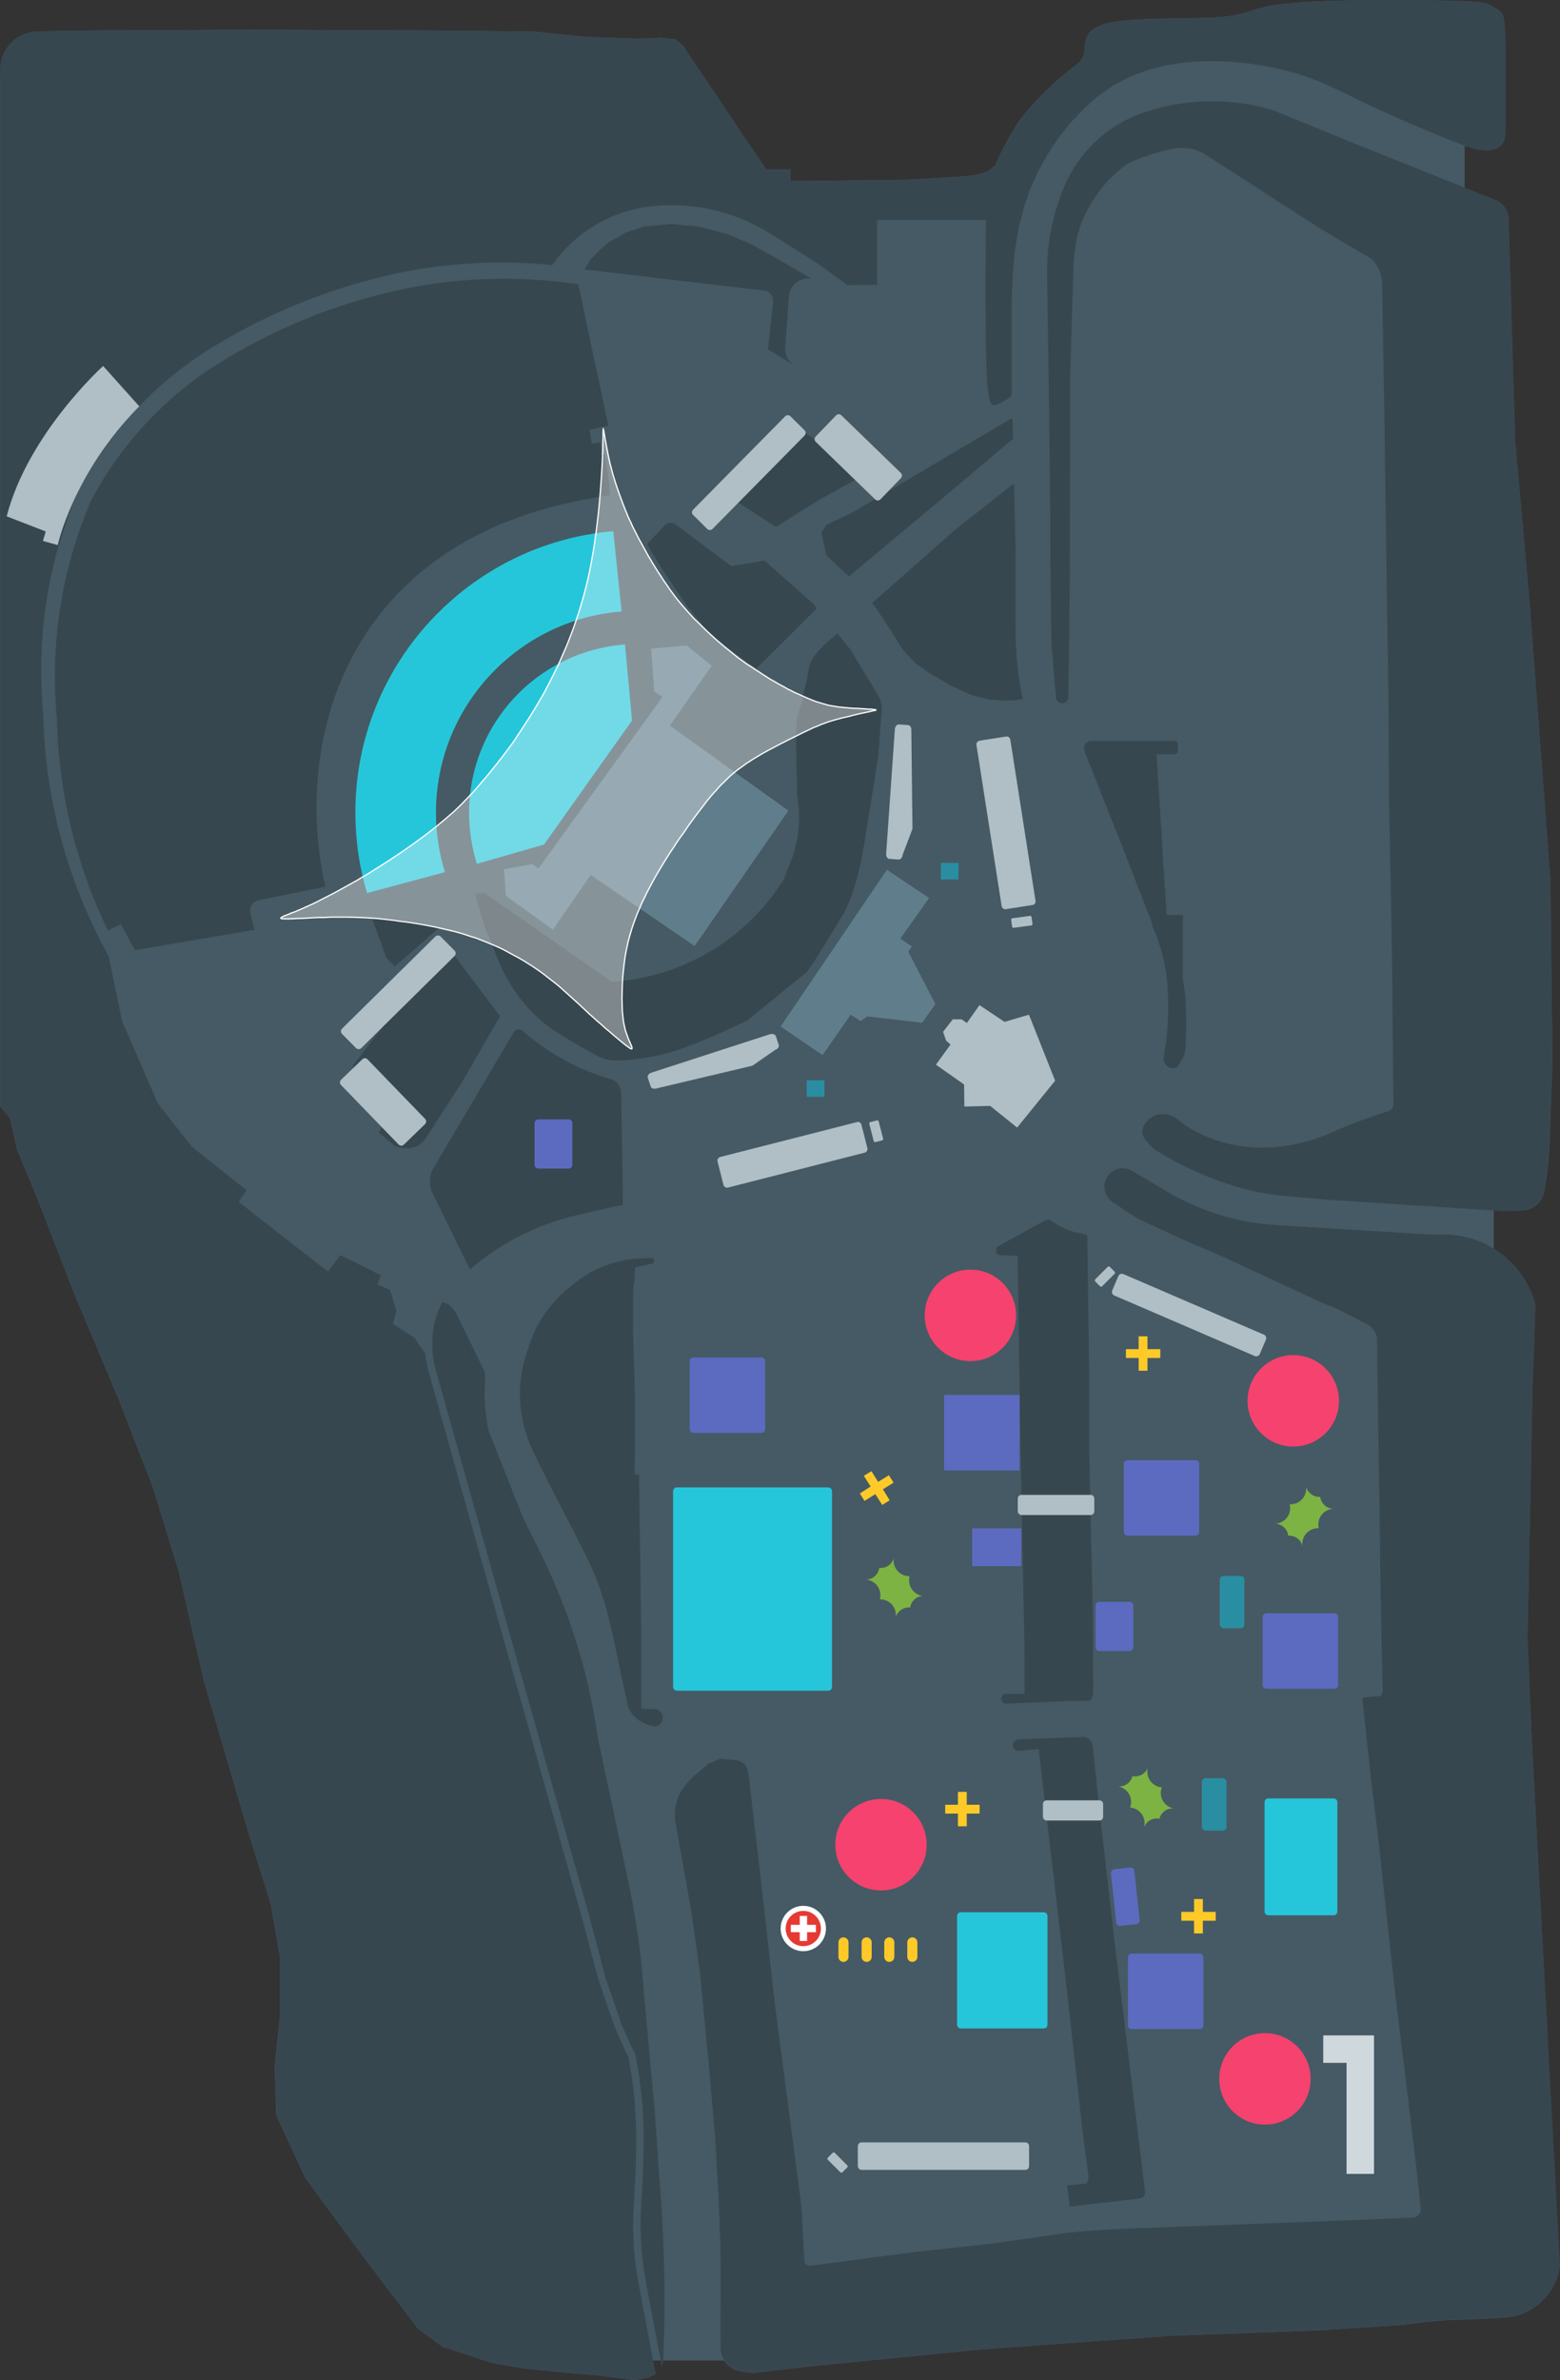 <?xml version="1.0" encoding="utf-8"?>
<!-- Generator: Adobe Illustrator 19.0.0, SVG Export Plug-In . SVG Version: 6.00 Build 0)  -->
<svg version="1.1" id="Layer_1" xmlns="http://www.w3.org/2000/svg" xmlns:xlink="http://www.w3.org/1999/xlink" x="0px" y="0px"
	 width="1238.8px" height="1888.6px" viewBox="630.4 597.8 1238.8 1888.6" enable-background="new 630.4 597.8 1238.8 1888.6"
	 xml:space="preserve">
<rect x="630.4" y="597.8" width="1238.8" height="1888.6" fill="#333333" stroke="none"/>
<path fill="#455A64" d="M1145.2,2484.3l5.9-2.9l-6-10.6h90.4l-33.1-10.3c0,8.6,5.8,16.2,14.2,18.4c4.1,1,8.2,1.6,12.4,1.7l46.8-5.4
	l132.4-13.1l87.8-6.4l65.2-4.6l112.3-4l72.1-4.6l8.3-1.2c11.3-1.7,22.6-2.6,34-2.9c12.4-0.3,24.9-0.9,37.3-1.7
	c22.4-1.4,40.6-18.4,43.7-40.6l-22.4-422.9l-3.1-75.7l3.9-194.9l2.4-69.6c-5.1-19-17.3-34.6-33.1-44.4v-33.5l6.5,3.6
	c5.7,0,11.3-0.2,17-0.5c8.1-0.5,14.8-6.5,16.4-14.5c2.5-13,4-26.3,4.5-39.5l2.2-63.8l-1.6-143.8l-16.9-225l-11.1-123.4l-5.3-177.5
	c-0.5-6.4-4.6-12-10.6-14.3l-24.2,0.6v-43.6l0.7,0.3l3.7,1.2l2.9,0.8l2.2,0.5l1.7,0.3l1.3,0.2l1.1,0.1l1.1,0.1l1,0.1h1h1h1l1-0.1
	l1-0.1l1-0.2l1-0.2l1-0.3l1-0.4l1-0.4l0.9-0.5l0.9-0.6l0.8-0.6l0.7-0.7l0.7-0.8l0.6-0.9l0.5-0.9l0.4-1.1l0.3-1.2l0.3-1.3l0.2-1.4
	l0.2-1.6l0.1-1.7l0.1-1.9V698v-2.4V693v-2.9v-3.2v-3.5v-3.9v-4.2v-4.4v-4.6v-4.7v-4.7v-4.7v-4.7v-4.6v-4.4l-0.1-4.2l-0.1-4l-0.1-3.7
	l-0.1-3.4l-0.2-3l-0.2-2.7l-0.2-2.3l-0.3-1.9l-0.3-1.6l-0.4-1.3l-0.5-1.1l-0.5-0.9l-0.6-0.8l-0.7-0.7l-0.7-0.7l-0.8-0.7l-0.9-0.7
	l-1.5-0.4l-1-0.7l-1-0.7l-1.1-0.6l-1.1-0.6l-1.2-0.6l-1.5-0.6l-2.2-0.5l-3.2-0.5l-4.6-0.4l-6.3-0.4l-8.3-0.3l-10.6-0.3l-13.1-0.2
	l-15-0.2h-16.4l-17,0.1l-16.9,0.3l-16.1,0.5l-14.7,0.7l-12.6,1l-10,1.2l-7.8,1.4l-6.2,1.6l-5.2,1.6l-4.9,1.5l-5.1,1.4l-6,1.2
	l-7.5,0.9l-9.5,0.6l-11,0.3l-12.1,0.2l-12.6,0.2l-12.5,0.3l-11.9,0.6l-10.8,0.9l-9.1,1.4l-7,2l-5.1,2.5l-3.5,2.8l-2.2,3l-1.2,3.1
	l-0.6,3.1l-0.2,3l-0.2,2.7l-0.4,2.4l-0.6,2l-0.8,1.7l-1,1.5l-1.2,1.4l-1.3,1.3l-1.5,1.2l-1.6,1.2l-1.7,1.3l-1.7,1.4l-1.8,1.4
	l-1.8,1.5l-1.8,1.5l-1.8,1.5l-1.8,1.6l-1.8,1.6l-1.8,1.6l-1.7,1.6l-1.7,1.6l-1.7,1.6l-1.6,1.6l-1.6,1.6l-1.6,1.6l-1.6,1.6l-1.6,1.7
	l-1.6,1.7l-1.6,1.7l-1.6,1.7l-1.5,1.7l-1.5,1.7l-1.4,1.7l-1.4,1.7l-1.3,1.6l-1.2,1.6l-1.2,1.6l-1.1,1.6l-1.1,1.7l-1.1,1.7l-1.1,1.8
	l-1.1,1.9l-1.2,2l-1.2,2.1l-1.2,2.2l-1.2,2.2l-1.2,2.3l-1.2,2.3l-1.2,2.4l-1.2,2.4l-1.2,2.4l-1.1,2.5l-1.1,2.5l-0.5,1.1l-3.3,2.9
	l-3.4,2.4l-6,2l-8.7,1.4l-14.1,1l-16.3,1l-19.1,1l-91.7,1v-9.2h-19.4l-60.9-90.4l-5-7.9l-6.5-5l-11.9-1.1l-17.2,0.7l-40.9-1.4
	l-42.3-4.3l-79.6-0.8l-144.1-0.7L704.2,622l-34.4,0.5c-21.9,0.3-39.4,18.1-39.4,40v813.2l0.6,0.5l7.2,8.6l5.7,25.1l15.8,38
	l30.1,77.5l34.4,81.8l27.2,69.6l20.8,67.4l20.1,87.5l33.8,115l19.4,62.4l7.2,41.6v46.6l-4.3,40.9l1.4,38l22.9,49.5l45.9,62.4
	l43.7,57.4l19.4,14.3l39.4,12.9l25.1,4.3l27.2,2.9l33.7,2.9l27.2,3.6L1145.2,2484.3z M635.6,1007.5l9.5-21.6l4-10.2v37L635.6,1007.5
	z"/>
<path fill="#37474F" d="M832.5,1335.6l-3.6-14.4c-0.3-3.9,2.1-7.5,5.8-8.8l54.1-11.1c-27-118.5,18.4-282.1,225.8-310.4
	c0.4-7-3.8-32.5-3.8-32.5l-2.5,0.4l-1.6-10.1l-6.3,1.1l-2-11l15.1-3.2l-23.9-112.2c-49.6-7.5-100.2-5.5-149.1,6
	c-23.9,5.6-47.3,13.1-69.9,22.5c-20.3,8.4-39.9,18.2-58.8,29.5c-46.5,27.1-84.5,66.7-109.5,114.4c-23.1,54.3-32.3,113.5-26.7,172.2
	c1.2,58.3,15,115.6,40.5,168.1l10.3-5l11,20.6L832.5,1335.6z"/>
<g>
	<g id="LWPOLYLINE_58_">
		<path fill="#37474F" d="M979.7,1333.5c-17.8-4.2-35.9-6.8-54.1-7.9l11.5,32.1l6.8,7L979.7,1333.5z"/>
	</g>
	<path fill="#37474F" d="M1145.2,2484.3l5.9-2.9l-11-57.9c-1.3-6.7-2.5-13.4-3.6-20.1c-3.1-18.6-4.1-37.6-2.8-56.4
		c1.2-17.4,1.9-34.9,1.9-52.3c0.1-21.6-2-43.2-6.2-64.4c-0.3-1.4-0.9-2.7-1.8-3.7l-8.8-19.7l-13.3-38.6l-13.8-51.9l-31.2-110.7
		l-44.2-157l-45.4-162.1c-1.3-4.8-2.3-9.7-2.7-14.6l-2-3l-2.9-4.1l-3.9-5.7l-5.2-3.4l-11.7-7.5l2.7-10.5l-5.1-16.5L930,1617l2.8-7.3
		l-29-14.5l-3.2-1.4l-9.8,13l-70.8-55.3l6.1-9.3l-43.5-34.7l-26.8-34.1l-28.5-65.5l-10.6-51.5c-32.8-58.9-50.6-125-52-192.4
		c-4.2-44.8-0.1-89.9,12.2-133.2l0.4-0.4c4.2-14.7,9.2-29.1,15.2-43.2c25.7-48.8,64.5-89.4,112.2-117.2
		c19.3-11.5,39.4-21.6,60.2-30.2c23.2-9.6,47.2-17.3,71.6-23.1c43.4-10.2,88.2-13.1,132.5-8.6c18.6-26.6,47.9-43.7,80.2-46.8
		c32.5-3.2,65.2,4.5,92.9,21.9l37.1,23.3l24.3,17.6l23.4-0.3v-51.5h86.6l-0.1,4.7l-0.2,10.3l-0.1,12.2l-0.1,13.6v14.5v14.9l0.1,14.7
		l0.2,13.9l0.3,12.6l0.4,10.8l0.5,8.5l0.7,6.4l0.8,4.5l0.9,3l1,1.7l1.1,0.7h1.2l1.3-0.4l1.3-0.5l1.4-0.6l1.4-0.7l1.4-0.7l1.3-0.7
		l1.2-0.7l1.1-0.7l0.9-0.6l0.7-0.5l0.6-0.5l0.4-0.6l0.3-0.9l0.2-1.3l0.1-1.8v-2.4v-3.2v-4v-4.9v-5.8v-6.6v-7.4v-8.3v-9.1v-9.9
		l0.1-10.6l0.3-11.3l0.6-11.9l1.1-12.4l1.8-12.8l2.6-13.1l3.6-13.3l4.7-13.5l6-13.5l7.3-13.2l8.4-12.8l9.5-12.1l10.6-11.2l11.5-10.4
		l12.5-8.7l13.4-7.1l14.1-5.3l14.7-3.7l14.9-2.3l14.9-1l14.7,0.1l14.1,1l13.3,1.7l12.3,2.2l11,2.5l9.9,2.8l9.1,3.1l8.5,3.4l8.2,3.6
		l8.1,3.8l8.2,4l8.6,4.2l9.2,4.3l9.6,4.4l9.8,4.4l9.7,4.2l9.4,4l8.8,3.7l8,3.3l7,2.8l5.8,2.2l4.7,1.7l3.7,1.2l2.9,0.8l2.2,0.5
		l1.7,0.3l1.3,0.2l1.1,0.1l1.1,0.1l1,0.1h1h1h1l1-0.1l1-0.1l1-0.2l1-0.2l1-0.3l1-0.4l1-0.4l0.9-0.5l0.9-0.6l0.8-0.6l0.7-0.7l0.7-0.8
		l0.6-0.9l0.5-0.9l0.4-1.1l0.3-1.2l0.3-1.3l0.2-1.4l0.2-1.6l0.1-1.7l0.1-1.9V698v-2.4V693v-2.9v-3.2v-3.5v-3.9v-4.2v-4.4v-4.6v-4.7
		v-4.7v-4.7v-4.7v-4.6v-4.4l-0.1-4.2l-0.1-4l-0.1-3.7l-0.1-3.4l-0.2-3l-0.2-2.7l-0.2-2.3l-0.3-1.9l-0.3-1.6l-0.4-1.3l-0.5-1.1
		l-0.5-0.9l-0.6-0.8l-0.7-0.7l-0.7-0.7l-0.8-0.7l-0.9-0.7l-1.7-0.4l-1-0.7l-1-0.7l-1.1-0.6l-1.1-0.6l-1.2-0.6l-1.5-0.6l-2.2-0.5
		l-3.2-0.5l-4.6-0.4l-6.3-0.4l-8.3-0.3l-10.6-0.3l-13.1-0.2l-15-0.2h-16.4l-17,0.1l-16.9,0.3l-16.1,0.5l-14.7,0.7l-12.6,1l-10,1.2
		l-7.8,1.4l-6.2,1.6l-5.2,1.6l-4.9,1.5l-5.1,1.4l-6,1.2l-7.5,0.9l-9.5,0.6l-11,0.3l-12.1,0.2l-12.6,0.2l-12.5,0.3l-11.9,0.6
		l-10.8,0.9l-9.1,1.4l-7,2l-5.1,2.5l-3.5,2.8l-2.2,3l-1.2,3.1l-0.6,3.1l-0.2,3l-0.2,2.7l-0.4,2.4l-0.6,2l-0.8,1.7l-1,1.5l-1.2,1.4
		l-1.3,1.3l-1.5,1.2l-1.6,1.2l-1.7,1.3l-1.7,1.4l-1.8,1.4l-1.8,1.5l-1.8,1.5l-1.8,1.5l-1.8,1.6l-1.8,1.6l-1.8,1.6l-1.7,1.6l-1.7,1.6
		l-1.7,1.6l-1.6,1.6l-1.6,1.6l-1.6,1.6l-1.6,1.6l-1.6,1.7l-1.6,1.7l-1.6,1.7l-1.6,1.7l-1.5,1.7l-1.5,1.7l-1.4,1.7l-1.4,1.7l-1.3,1.6
		l-1.2,1.6l-1.2,1.6l-1.1,1.6l-1.1,1.7l-1.1,1.7l-1.1,1.8l-1.1,1.9l-1.2,2l-1.2,2.1l-1.2,2.2l-1.2,2.2l-1.2,2.3l-1.2,2.3l-1.2,2.4
		l-1.2,2.4l-1.2,2.4l-1.1,2.5l-1.1,2.5l-0.5,1.1l-3.3,2.9l-3.4,2.4l-6,2l-8.7,1.4l-14.1,1l-16.3,1l-19.1,1l-91.7,1v-9.2h-19.4
		l-60.9-90.4l-5-7.9l-6.5-5l-11.9-1.1l-17.2,0.7l-40.9-1.4l-42.3-4.3l-79.6-0.8l-144.1-0.7L704.2,622l-44.2,0.7
		c-16.4,0.2-29.5,13.6-29.5,30v823l0.6,0.5l7.2,8.6l5.7,25.1l15.8,38l30.1,77.5l34.4,81.8l27.2,69.6l20.8,67.4l20.1,87.5l33.8,115
		l19.4,62.4l7.2,41.6v46.6l-4.3,40.9l1.4,38l22.9,49.5l45.9,62.4l43.7,57.4l19.4,14.3l39.4,12.9l25.1,4.3l27.2,2.9l33.7,2.9
		l27.2,3.6L1145.2,2484.3z"/>
	<path fill="#37474F" d="M1436.8,1097.8v-65.6l-1.1-49.3c0-0.5-0.4-0.8-0.9-0.8c-0.2,0-0.4,0.1-0.5,0.2l-46.2,36.5l-65.2,57.5
		c0.9,1,1.7,2.1,2.6,3.1l14.9,22.7l6,10.1l10.8,11.8l11.4,7.9l15.7,9.3l16.8,7.9l14.7,3.9l13.6,0.7l8.9-0.4l4.3-0.8
		C1438.8,1134.5,1436.8,1116,1436.8,1097.8z"/>
	<path fill="#37474F" d="M1516.2,1552.9l7.4,5.4l12.2,7.4l15.5,7.1l23.7,10.9l27.6,11.8l76.7,35.6l13.3,5.5l1.7,0.9l21.2,10.7
		c4.3,2.2,7.4,6.2,8.4,11l0.8,62.1l1.2,72.7l0.9,72.3l1,48.5l0.7,23c0.1,2-0.4,4-1.4,5.7l-12.9,1c-1.1,0.1-1.9,1-1.9,2.1l6.9,62.8
		l6.4,53.6l5.1,47.1l4.1,38.3l3.9,34.8l6.1,49l10.2,84.4l3.6,33.5c0,0.3,0,0.6,0,0.9c-0.1,3.6-3.1,6.5-6.7,6.4l-79.7,3.2l-100.6,3.8
		l-46,1.7c-15.5,0.6-31.1,1.7-46.6,3.2l-61.3,8.8l-59.9,6.4l-83.7,11.1c-2.2,0.3-4.3-1.1-4.9-3.2l-2.3-43.3l-21.3-162l-8.4-75.5
		l-12.5-107c-0.2-2.1-1-4.1-2.2-5.8c-1.6-2.3-4-3.8-6.7-4.2c-4.5-0.6-9-1-13.5-1.3l-9.3,4l-12.8,10.7l-4.3,4.7
		c-7.9,8.8-11.1,20.7-8.9,32.3l12.3,68.9l6.9,48.7l6.8,70.8l5.3,60.1l2.4,42.9c1.8,32.6,2.4,65.3,1.8,98l0.1,26
		c0,8.7,5.9,16.3,14.4,18.4c4,1,8.1,1.6,12.3,1.7l46.8-5.4l132.4-13.1l87.8-6.4l65.2-4.6l112.3-4l72.1-4.6l8.3-1.3
		c11-1.7,22.1-2.6,33.3-2.9c12.7-0.3,25.4-0.9,38-1.7c22.4-1.4,40.6-18.4,43.7-40.6l-22.7-422.8l-3.1-75.7l3.9-194.9l2.4-69.6
		c-9.5-35.3-43-58.6-79.4-55.3l-126.2-7.7c-31.9-1.9-62.7-11.7-89.9-28.4l-24.8-14.7c-6.9-4.1-15.9-1.8-20,5.1
		c-4.1,6.9-1.8,15.9,5.1,20C1515,1552.5,1515.6,1552.8,1516.2,1552.9z"/>
	<path fill="#37474F" d="M1493.9,1578.9l0.3,27.7l1.2,85.7v58l2.8,127.6l0.3,62.8c0,2.4-0.9,4.8-2.5,6.6l-14.3,0.1l-52.2,2.2
		c-0.2,0-0.5,0-0.7,0c-2.1-0.3-3.7-2.2-3.4-4.4c0.3-2.1,2.2-3.7,4.4-3.4h14.2v-34.1l-2.9-143.6l-2.6-169.8l-14.1-0.6
		c-1.5-0.1-2.7-1.2-2.9-2.7s0.3-3.1,1.3-4.2l37-20.4c1.2-0.6,2.5-0.9,3.8-0.8l7.3,4.4c4.7,2.8,9.8,4.8,15.1,6l4.9,0.8
		C1492.4,1576.9,1493.4,1577.8,1493.9,1578.9z"/>
	<path fill="#37474F" d="M1132.2,1596.8l4.4-0.3l10.7-0.6c0.2,0,0.3,0,0.5,0c1.3,0.2,2.2,1.4,2,2.8c-0.2,1.3-1.4,2.2-2.8,2
		l-10.5,2.3c-1.2,0.3-2,1.3-2,2.6v6.3l-1.4,9.5v33.5l1.7,54.1l-0.3,58.7h3.4v4.8l1.7,118.2v63l12.3,0.3c2.8,0.9,4.7,3.5,4.9,6.4
		c0.1,3.9-2.9,7.1-6.8,7.3c-1.9-0.5-3.7-1-5.6-1.6c-6.3-2-11.6-6.5-14.6-12.4c-1-2-1.6-4.2-1.7-6.4l-9.7-45.5l-4-17.4
		c-4.2-18.4-10.6-36.2-19.1-53.1c-6.7-13.4-13.6-26.8-20.6-40.2c-7.3-14.1-14.4-28.2-21.3-42.6c-12.2-25.5-13.4-54.8-3.4-81.2
		c5.5-18.6,16.6-35,31.7-47.2C1095.7,1607.3,1113.4,1599.1,1132.2,1596.8z"/>
	<path fill="#37474F" d="M1491,1976l-52,1.9c-2.5,0.1-4.5,2.2-4.4,4.8c0.1,2.4,2,4.3,4.4,4.4l16.2-1.6l20.3,173l2.5,22.2l12.2,109.3
		l4.5,34c0.3,2.3-0.3,4.7-1.7,6.5l-13.1,1.1h-2l1.9,17.1l55.6-6.5c2.7-0.3,4.6-2.7,4.3-5.4c0-0.2-0.1-0.4-0.1-0.6l-23-188.4
		l-13.6-117.9l-4.9-47.3C1497.6,1979.1,1494.7,1976.3,1491,1976z"/>
	<path fill="#37474F" d="M1686.6,1549.9l-36.1-3.2c-12.9-1.2-25.7-3.6-38.1-7.3c-21.8-6.5-42.7-15.8-62.2-27.7
		c-4.6-2.8-8.4-6.6-11.3-11.1c-1.6-2.5-1.8-5.6-0.7-8.4c2.7-6.5,9-10.6,16-10.4c4.4,0.1,8.6,1.8,12,4.6c4.9,4.2,10.4,7.7,16.2,10.5
		c7.1,3.4,14.6,6.2,22.3,8.1c11.2,2.8,22.7,3.9,34.2,3.3c16.7-0.9,33.2-4.9,48.5-11.7c14.6-6.6,29.7-12.2,45-16.9
		c3.1-0.9,5.1-4,4.5-7.3l-0.7-70.4l-0.5-52.4l-1.1-57.5l-1.3-63l-0.2-65.5l-1.7-114.9l-1.7-122.5l-1.7-103c-0.1-7.4-3-14.4-8.1-19.7
		l-42.1-25l-89.6-57.7c-7.9-5.1-17.5-6.9-26.7-4.9c-10.4,2.2-20.6,5.3-30.5,9.3c-2.7,1.1-5.2,2.5-7.5,4.2c-6.3,4.7-12,10.1-17,16.2
		c-6.3,7.6-11.5,16-15.6,25c-2.8,6.1-4.7,12.5-5.9,19c-1.7,9.7-2.5,19.6-2.4,29.4l-2.4,75.2l-0.2,159.3l-1.2,97.4
		c0,2.6-2.1,4.8-4.7,4.9c-2.7,0.1-5.1-2-5.2-4.7l-3.5-41.9l-0.7-51.1l-0.5-78l-0.9-69.2l-0.9-64.3l-0.5-30.5
		c-0.4-24.3,4.3-48.4,13.8-70.7c11.7-27.4,34.4-48.6,62.6-58.2c33.5-11.4,69.7-12.1,103.5-1.8l65.5,26.8l110.4,44.1
		c6,2.4,10.1,7.9,10.6,14.3l5.3,177.5l11.2,123.4l16.9,225l1.5,143.8l-2.4,63.9c-0.5,13.3-2,26.5-4.5,39.5
		c-1.5,8-8.3,13.9-16.4,14.5c-5.6,0.4-11.3,0.5-16.9,0.5L1686.6,1549.9z"/>
	<path fill="#37474F" d="M981.7,1630.8l4,1.6c3.2,2.2,5.8,5.1,7.5,8.6l20.2,41.5c1.3,1.9,2.1,4.1,2.1,6.4l0.1,4.9
		c-0.9,13.1,0,26.3,2.8,39.2l26.9,68l15,30.4c22.6,45.8,37.7,94.8,44.9,145.4l24.3,114.7c6.3,29.6,10.4,59.5,12.4,89.7l8.4,91.1
		l4.9,70.1c2.9,41.5,3.6,83.1,2,124.6c0.1,3.1-0.2,6.2-1.1,9.2l-10.2-53.8c-1.3-6.7-2.5-13.5-3.6-20.2c-3-18.1-3.9-36.4-2.7-54.7
		c1.2-17.6,1.9-35.1,1.9-52.7c0.1-22-2-44-6.4-65.6c-0.4-2-1.3-4-2.5-5.7l-8.4-18.8l-13.1-38.1l-13.7-51.8l-31.3-110.7l-44.2-157
		L976.5,1685c-3.2-11.3-3.7-23.2-1.6-34.7C976.3,1643.5,978.6,1636.8,981.7,1630.8z"/>
	<path fill="#37474F" d="M1384,988.8l50.5-42.6c0.2-0.2,0.3-0.4,0.3-0.7l-0.3-14.8c0-0.5-0.4-0.8-0.9-0.8c-0.1,0-0.3,0-0.4,0.1
		l-127.6,75.4l-18.9,8.7l-4,6.4l3.8,17.6c5.8,5.8,11.9,11.5,18.1,17L1384,988.8z"/>
	<path fill="#37474F" d="M1227.6,791.9l-19-8.2l-23.3-6.1l-21.8-2.1l-21.8,2.1l-15,5l-12.9,7.5l-7.5,6.4l-7.5,7.9l-4.2,7.2
		l142.9,16.8c4.4,0.6,7.5,4.7,6.8,9.1l-4,37.6l9.9,6l11.4,6.8c-4.7-2.8-7.6-7.8-7.7-13.3l3-41.8c0-0.7,0.1-1.3,0.3-2
		c1.7-8.2,9.7-13.4,17.9-11.7l-25.3-14.7L1227.6,791.9z"/>
	<path fill="#37474F" d="M1565.1,1444.6l3.7-5.7c1.7-2.6,2.7-5.6,2.9-8.7c0.8-12.1,0.9-24.2,0.3-36.3c-0.3-6.3-1.1-12.6-2.3-18.9
		v-51.2h-12.9l-8-127.5h14.1c1.7,0,3-1.3,3-3v-4.5c0-1.7-1.3-3-3-3l-66.8-0.1c-3.4,0.7-5.5,4-4.8,7.4v0.1l29.8,75l24.3,62.5
		c0,0.1,0,0.2,0,0.3c0,1.5,0.5,2.9,1.3,4.1l1.6,4.2c5.1,13.1,8.2,26.8,9.2,40.8c1.4,18.9,0.4,37.8-3,56.4c-0.7,4.1,1.9,7.9,6,8.7
		C1562.2,1445.5,1563.7,1445.3,1565.1,1444.6z"/>
	<g id="LWPOLYLINE_57_">
		<path fill="#37474F" d="M991.3,1356.1l36.2,48l-29.7,51.6l-29.4,45.4c-3.1,4.8-8.4,7.7-14.1,7.8c-3.7,0.1-7.4-0.7-10.8-2.2
			l-12.4-10.2l4.4-7.3l-2.7-2c-10.6-8.1-18.2-19.5-21.6-32.4c-1.1-4-1.1-8.3,0-12.3l46.6-60.3L991.3,1356.1z"/>
	</g>
	<g id="LWPOLYLINE_56_">
		<path fill="#37474F" d="M1214.7,989.2l30-47.9l13.3,9l7.9-11.6l49.9,33.2l-7.7,7.4l-29.5,16.4l-32,20.2l-31.5-20.3
			c-0.3-0.2-0.6-0.5-0.9-0.8C1212.8,993.2,1213,990.7,1214.7,989.2"/>
	</g>
	<g id="LWPOLYLINE_55_">
		<path fill="#37474F" d="M1124.2,1499.8l0.8,42.9v11.1c-2.5,0.5-5,1-7.4,1.5c-10.3,2.3-20.5,4.7-30.8,7.1
			c-30.8,7.4-59.3,22-83.2,42.7l-29.6-60.4c-3.3-6.7-2.9-14.7,1.2-21l63.2-106.9c0.1-0.2,0.3-0.4,0.4-0.6c1.6-1.9,4.4-2.2,6.3-0.6
			l2.3,1.9c19.9,16.8,43,29.3,68,36.6c5.1,1.5,8.5,6.2,8.3,11.5L1124.2,1499.8L1124.2,1499.8z"/>
	</g>
	<path fill="#37474F" d="M1141.9,1437.3c12.3-1.9,24.3-5.2,35.8-9.6c15.7-6,31-12.8,46.1-20.2l47.1-38.3l5.2-7.1l24.7-40.1l0.2-0.7
		c9.5-18.2,14-42.1,17.3-63.9l9.5-59.2l2.7-36.2c0.4-4.9-0.9-9.8-3.7-14l-21.4-35.2l-10.1-12.5l-10.6,9.3l-5.1,5.6
		c-4.4,4.9-7.2,11.1-7.7,17.7l-1.2,6l-1.8,6.8l-1.4,8.2l-2.5,7.5l-1.8,6.1l-0.8,12.3l1,49c3.5,19.8,0.9,40.1-7.4,58.4l-3.3,8.9
		l-0.1-0.1l-1.4,2.1c-28.4,43.6-74.7,72.2-126.4,78l-8.6,0.7l-100.9-70.3l-7.5,0.4l2.5,9.7l2.9,9.7l3.2,10l4.1,9l0.2,0.5l4,10.6
		c5.4,14.3,13.3,27.5,23.3,39.1c7.4,8.6,16.1,16.1,25.7,22.1c10.2,6.4,20.6,12.4,31.2,18.1c4.6,2.4,9.7,3.6,14.9,3.5
		C1127.1,1439.1,1134.5,1438.5,1141.9,1437.3z"/>
	<path fill="#37474F" d="M1279.1,1080.5l-2.9-3.6l-38.7-34.3l-26.5,4.4l-43.9-32.9c-2.3-1.7-5.3-1.9-7.8-0.5l-15,15.9
		c7.4,13.6,22.9,36.6,31.9,49.2c4.9,6.4,10,12.7,15.3,18.8c12.4,11.2,25.6,21.5,39.6,30.7L1279.1,1080.5z"/>
</g>
<path fill="#26C6DA" d="M976.6,1242.6c0-84.1,64.9-153.1,147.4-159.6l-6.6-63.7c-114.7,9.8-204.8,106-204.8,223.2
	c0,22.2,3.2,43.6,9.3,63.9l61.8-16.6C979.1,1274.9,976.6,1259.1,976.6,1242.6z"/>
<path fill="#26C6DA" d="M1132.3,1169.5l-5.6-60.3c-69.2,5.1-123.8,62.9-123.8,133.5c0,14.1,2.2,27.7,6.2,40.5l53.3-15.3
	L1132.3,1169.5z"/>
<g id="LWPOLYLINE_52_">
	<polygon fill="#607D8B" points="1250.3,1412.3 1283.6,1435 1305.9,1402.9 1313.8,1408 1319.2,1404.3 1362.7,1409.3 1373.2,1394.5 
		1351.7,1353 1354.5,1348.8 1345.4,1342.5 1368.2,1310.3 1334.7,1287.9 	"/>
</g>
<polygon fill="#607D8B" points="1182,1348.5 1256.5,1241 1162.3,1173.6 1195.5,1126.1 1175.8,1110 1147.5,1112.5 1150,1146.5 
	1156.5,1150.8 1098.4,1231.1 1058,1287 1053.3,1283.5 1030.7,1287.5 1032.2,1308.5 1069.4,1335.5 1099.5,1292 "/>
<polygon fill="#FFFFFF" fill-opacity="0.35" stroke="#FFFFFF" stroke-miterlimit="10" points="1108.3,971.1 1108,976.2 
	1107.6,981.6 1107.2,987.2 1106.7,993 1106.2,998.8 1105.6,1004.8 1104.9,1010.7 1104.2,1016.6 1103.4,1022.5 1102.6,1028.3 
	1101.7,1034.1 1100.7,1039.8 1099.7,1045.5 1098.6,1051 1097.4,1056.6 1096.1,1062.1 1094.7,1067.6 1093.2,1073.1 1091.6,1078.5 
	1090,1083.8 1088.2,1089.1 1086.4,1094.5 1084.5,1099.6 1082.5,1104.8 1080.5,1109.9 1078.3,1114.9 1076.2,1119.8 1074,1124.8 
	1071.7,1129.5 1069.5,1133.9 1067.3,1138.3 1065.1,1142.5 1063,1146.5 1060.9,1150.3 1058.8,1153.8 1056.8,1157.3 1054.8,1160.6 
	1052.8,1163.8 1050.9,1166.9 1048.9,1170 1047,1172.9 1045.1,1175.8 1043.2,1178.8 1041.3,1181.5 1039.4,1184.5 1037.5,1187.3 
	1035.5,1190 1033.4,1192.8 1031.3,1195.6 1029.1,1198.5 1026.9,1201.3 1024.6,1204.3 1022.3,1207.1 1020,1210 1017.6,1212.9 
	1015.2,1215.8 1012.7,1218.6 1010.3,1221.5 1007.7,1224.5 1005.2,1227.3 1002.5,1230.1 999.7,1233 996.9,1235.9 993.9,1238.8 
	990.8,1241.8 987.5,1244.6 984.1,1247.6 980.6,1250.5 977,1253.5 973.2,1256.5 969.3,1259.5 965.3,1262.5 961.2,1265.5 
	956.9,1268.6 952.6,1271.6 948.3,1274.6 943.9,1277.5 939.4,1280.5 935,1283.3 930.6,1286.1 926.3,1288.8 922,1291.5 917.8,1293.9 
	913.6,1296.5 909.4,1298.8 905.3,1301.1 901.3,1303.3 897.3,1305.5 893.3,1307.6 889.4,1309.6 885.5,1311.6 881.8,1313.5 
	878.1,1315.3 874.5,1316.9 871,1318.5 867.7,1319.9 864.5,1321.3 861.5,1322.3 858.9,1323.5 856.6,1324.3 854.9,1325.1 
	853.8,1325.8 853.3,1326.3 853.6,1326.6 854.8,1326.8 856.7,1326.9 859.3,1326.9 862.5,1326.8 866.1,1326.6 870.2,1326.5 
	874.5,1326.3 878.9,1326 883.5,1325.8 888.1,1325.8 892.8,1325.5 897.5,1325.5 902.3,1325.5 907,1325.5 911.7,1325.6 916.4,1325.8 
	921.1,1326 925.7,1326.3 930.3,1326.6 934.8,1327.1 939.3,1327.6 943.7,1328.1 948.1,1328.8 952.5,1329.3 956.8,1329.9 
	961.1,1330.6 965.3,1331.3 969.6,1332.1 973.8,1332.9 978,1333.8 982.3,1334.8 986.6,1335.8 990.9,1336.8 995.3,1338 999.6,1339.3 
	1004,1340.8 1008.4,1342.1 1012.7,1343.8 1017,1345.5 1021.3,1347.3 1025.6,1349.1 1029.8,1351.1 1033.9,1353.3 1037.9,1355.5 
	1041.9,1357.6 1045.7,1359.8 1049.4,1362.1 1052.9,1364.3 1056.3,1366.6 1059.5,1368.8 1062.6,1371.1 1065.6,1373.5 1068.6,1375.8 
	1071.6,1378.1 1074.5,1380.5 1077.4,1383.1 1080.4,1385.8 1083.4,1388.5 1086.5,1391.3 1089.5,1394 1092.5,1396.8 1095.4,1399.5 
	1098.3,1402.3 1101.2,1404.8 1103.9,1407.3 1106.6,1409.6 1109.2,1411.9 1111.6,1414.1 1114.1,1416.1 1116.4,1418.1 1118.6,1420 
	1120.8,1421.8 1122.8,1423.5 1124.8,1425.1 1126.6,1426.6 1128.2,1427.8 1129.6,1428.8 1130.7,1429.6 1131.6,1430 1132.1,1430 
	1132.3,1429.6 1132.2,1428.9 1131.9,1427.8 1131.3,1426.5 1130.7,1424.9 1129.9,1423.3 1129.1,1421.3 1128.4,1419.3 1127.7,1417.3 
	1127,1415.3 1126.5,1413.1 1126,1410.8 1125.5,1408.5 1125.2,1405.8 1124.9,1403 1124.6,1400.1 1124.5,1396.9 1124.4,1393.6 
	1124.3,1390.1 1124.4,1386.5 1124.5,1382.8 1124.6,1378.9 1124.8,1375.1 1125.1,1371.3 1125.5,1367.5 1125.9,1363.8 1126.4,1359.9 
	1126.9,1356.3 1127.6,1352.5 1128.4,1348.8 1129.2,1344.9 1130.2,1341.3 1131.3,1337.5 1132.5,1333.6 1133.8,1329.8 1135.2,1326 
	1136.7,1322.1 1138.4,1318.3 1140.1,1314.3 1142,1310.5 1143.9,1306.5 1146,1302.5 1148.2,1298.3 1150.4,1294.3 1152.7,1290.3 
	1155.1,1286.3 1157.5,1282.3 1160,1278.3 1162.5,1274.3 1165.1,1270.5 1167.6,1266.6 1170.2,1262.8 1172.8,1259.3 1175.3,1255.6 
	1177.7,1252.1 1180.1,1248.8 1182.5,1245.6 1184.7,1242.6 1186.9,1239.8 1189.1,1236.9 1191.2,1234.1 1193.3,1231.5 1195.4,1229 
	1197.6,1226.5 1199.7,1224.3 1201.8,1221.8 1204,1219.6 1206.2,1217.5 1208.4,1215.3 1210.7,1213.1 1213.1,1211.1 1215.5,1209.1 
	1218,1207.3 1220.5,1205.5 1223.2,1203.5 1225.9,1201.8 1228.7,1200 1231.5,1198.3 1234.5,1196.5 1237.5,1194.8 1240.6,1193.1 
	1243.7,1191.5 1246.9,1189.8 1250.1,1188.1 1253.3,1186.5 1256.5,1184.8 1259.6,1183.3 1262.7,1181.8 1265.7,1180.3 1268.7,1178.8 
	1271.5,1177.5 1274.4,1176.1 1277.2,1174.8 1279.9,1173.8 1282.6,1172.6 1285.4,1171.6 1288.1,1170.6 1290.7,1169.8 1293.4,1169 
	1296,1168.3 1298.6,1167.6 1301.1,1167 1303.5,1166.5 1305.8,1165.9 1308,1165.3 1310.2,1164.8 1312.2,1164.3 1314.1,1163.9 
	1316,1163.5 1317.7,1163.1 1319.4,1162.8 1320.9,1162.5 1322.4,1162.1 1323.7,1161.8 1324.8,1161.6 1325.5,1161.3 1325.9,1161.3 
	1325.9,1161 1325.4,1160.8 1324.4,1160.8 1322.7,1160.5 1320.5,1160.5 1317.9,1160.3 1315,1160.1 1311.8,1159.9 1308.6,1159.8 
	1305.4,1159.6 1302.2,1159.3 1299.3,1159 1296.5,1158.8 1293.8,1158.3 1291.3,1157.9 1288.8,1157.5 1286.3,1156.8 1283.8,1156.1 
	1281.2,1155.3 1278.5,1154.5 1275.8,1153.5 1272.9,1152.3 1270.1,1151.1 1267.2,1149.8 1264.3,1148.5 1261.5,1147.3 1258.7,1145.8 
	1255.9,1144.5 1253.2,1142.9 1250.5,1141.5 1247.7,1139.9 1245,1138.3 1242.2,1136.8 1239.3,1134.9 1236.4,1133.1 1233.4,1131.1 
	1230.2,1129.1 1227,1126.9 1223.6,1124.8 1220.2,1122.3 1216.7,1119.8 1213.2,1117 1209.6,1114.1 1205.9,1111.1 1202.2,1108 
	1198.5,1104.8 1194.9,1101.5 1191.3,1098.1 1187.9,1094.8 1184.6,1091.5 1181.4,1088.5 1178.5,1085.3 1175.8,1082.3 1173.2,1079.3 
	1170.8,1076.5 1168.4,1073.6 1166.2,1070.8 1164,1067.8 1161.8,1064.8 1159.7,1061.6 1157.5,1058.5 1155.4,1055.2 1153.2,1051.9 
	1151.1,1048.6 1149,1045.2 1147,1041.8 1145,1038.5 1143.1,1035 1141.2,1031.6 1139.4,1028.3 1137.6,1025.1 1136,1021.9 
	1134.4,1018.8 1132.9,1015.8 1131.6,1012.9 1130.3,1010.2 1129.1,1007.6 1128.1,1005 1127,1002.5 1126.1,1000.1 1125.1,997.6 
	1124.2,995.1 1123.2,992.5 1122.2,989.8 1121.2,986.9 1120.2,984 1119.2,981 1118.2,977.8 1117.2,974.6 1116.3,971.2 1115.4,967.7 
	1114.5,964.2 1113.7,960.5 1113,957 1112.3,953.5 1111.7,950.2 1111.1,947.2 1110.7,944.6 1110.3,942.3 1110,940.6 1109.8,939.3 
	1109.6,938.6 1109.5,938.3 1109.4,938.6 1109.4,939.3 1109.3,940.5 1109.3,942.2 1109.3,944.4 1109.2,947 1109.1,950.1 
	1109.1,953.6 1108.9,957.5 1108.8,961.7 1108.6,966.2 "/>
<g>
	<circle fill="#F5426E" cx="1401" cy="1641.5" r="36.3"/>
	<circle fill="#F5426E" cx="1330" cy="2061.5" r="36.3"/>
	<circle fill="#F5426E" cx="1657.4" cy="1709.3" r="36.3"/>
	<circle fill="#F5426E" cx="1634.9" cy="2247.3" r="36.3"/>
</g>
<g>
	<path fill="#26C6DA" d="M1390.4,2204.3v-86.2c0-1.7,1.3-3,3-3h65.8c1.7,0,3,1.3,3,3v86.2c0,1.7-1.3,3-3,3h-65.8
		C1391.7,2207.3,1390.4,2205.8,1390.4,2204.3z"/>
	<path fill="#26C6DA" d="M1164.9,1936.3V1781c0-1.7,1.3-3,3-3h120.2c1.7,0,3,1.3,3,3v155.3c0,1.7-1.3,3-3,3h-120.2
		C1166.3,1939.3,1164.9,1937.9,1164.9,1936.3z"/>
	<path fill="#26C6DA" d="M1634.6,2114.5v-86.7c0-1.7,1.3-3,3-3h51.8c1.7,0,3,1.3,3,3v86.7c0,1.7-1.3,3-3,3h-51.8
		C1635.9,2117.5,1634.6,2116.1,1634.6,2114.5z"/>
</g>
<g id="LWPOLYLINE_51_">
	<rect x="1377.5" y="1282.5" fill="#2A8EA2" width="14.1" height="13.1"/>
</g>
<g id="LWPOLYLINE_50_">
	<rect x="1271" y="1455" fill="#2A8EA2" width="14.1" height="13.1"/>
</g>
<path fill="#2A8EA2" d="M1584.8,2047.3v-35.6c0-1.7,1.3-3,3-3h13.6c1.7,0,3,1.3,3,3v35.6c0,1.7-1.3,3-3,3h-13.6
	C1586.1,2050.3,1584.8,2048.8,1584.8,2047.3z"/>
<path fill="#B0BEC5" d="M1297.7,2321.4l-9.9-9.9c-0.5-0.5-0.5-1.2,0-1.7l3.8-3.8c0.5-0.5,1.2-0.5,1.7,0l9.9,9.9
	c0.5,0.5,0.5,1.2,0,1.7l-3.8,3.8C1298.9,2321.9,1298.2,2321.8,1297.7,2321.4z"/>
<path fill="#B0BEC5" d="M1500.1,1612.9l9.9-9.9c0.5-0.5,1.2-0.5,1.7,0l3.8,3.8c0.5,0.5,0.5,1.2,0,1.7l-9.9,9.9
	c-0.5,0.5-1.2,0.5-1.7,0l-3.8-3.8C1499.7,1614.1,1499.7,1613.4,1500.1,1612.9z"/>
<path fill="#B0BEC5" d="M1434.4,1326.4l13.9-1.9c0.7-0.1,1.2,0.4,1.3,1l0.7,5.3c0.1,0.7-0.4,1.2-1,1.3l-13.9,1.9
	c-0.7,0.1-1.2-0.4-1.3-1l-0.7-5.3C1433.3,1327.1,1433.7,1326.5,1434.4,1326.4z"/>
<path fill="#B0BEC5" d="M1324.2,1503.1l-3.5-13.6c-0.2-0.6,0.2-1.3,0.9-1.4l5.2-1.3c0.6-0.2,1.3,0.2,1.4,0.9l3.5,13.6
	c0.2,0.6-0.2,1.3-0.9,1.4l-5.2,1.3C1324.9,1504.1,1324.3,1503.7,1324.2,1503.1z"/>
<path fill="#2A8EA2" d="M1599,1886.8v-35.6c0-1.7,1.3-3,3-3h13.6c1.7,0,3,1.3,3,3v35.6c0,1.7-1.3,3-3,3H1602
	C1600.3,1889.8,1599,1888.3,1599,1886.8z"/>
<path fill="#7CB342" d="M1365,1864.1L1365,1864.1c-5.8-0.6-11,3.5-11.8,9.2c-5.8-0.6-11,3.5-11.8,9.2c1-3.8,0.2-7.8-2.2-10.9
	c-2.4-3.1-6.1-4.9-10.1-4.8c1-3.8,0.2-7.8-2.2-10.9c-2.4-3.1-6.1-4.9-10.1-4.8c5.8,0.6,11-3.5,11.8-9.2c5.8,0.6,11-3.5,11.8-9.2
	c-1,3.8-0.2,7.8,2.2,10.9c2.4,3.1,6.1,4.9,10.1,4.8c-1,3.8-0.2,7.8,2.2,10.9C1357.3,1862.5,1361,1864.3,1365,1864.1"/>
<path fill="#7CB342" d="M1664.9,1825.8L1664.9,1825.8c-0.7-5.8-5.8-9.9-11.5-9.5c-0.7-5.7-5.8-9.9-11.5-9.5
	c3.9,0.2,7.7-1.5,10.2-4.5s3.4-7.1,2.5-10.9c3.9,0.2,7.7-1.5,10.2-4.5s3.4-7.1,2.5-10.9c0.7,5.7,5.8,9.9,11.5,9.5
	c0.7,5.7,5.8,9.9,11.5,9.5c-3.9-0.2-7.7,1.5-10.2,4.5s-3.4,7.1-2.5,10.9c-3.9-0.2-7.7,1.5-10.2,4.5
	C1664.9,1818,1664,1822,1664.9,1825.8"/>
<path fill="#7CB342" d="M1563.7,2032.9L1563.7,2032.9c-5.7-1.1-11.2,2.4-12.6,8c-5.7-1.1-11.2,2.4-12.6,8c1.4-3.7,1-7.8-1.1-11.1
	s-5.6-5.5-9.6-5.8c1.4-3.7,1-7.8-1.1-11.1s-5.6-5.5-9.6-5.8c5.7,1.1,11.2-2.4,12.6-8c5.7,1.1,11.2-2.4,12.6-8
	c-1.4,3.7-1,7.8,1.1,11.1s5.6,5.5,9.6,5.8c-1.4,3.7-1,7.8,1.1,11.1C1556.3,2030.5,1559.8,2032.6,1563.7,2032.9"/>
<path fill="#B0BEC5" d="M980.3,1340.9l11.1,11.2c1.2,1.2,1.1,3.1,0,4.2l-74.1,73.1c-1.2,1.2-3.1,1.1-4.2,0l-11.1-11.2
	c-1.2-1.2-1.1-3.1,0-4.2l74.1-73.1C977.3,1339.8,979.2,1339.8,980.3,1340.9z"/>
<path fill="#B0BEC5" d="M967.9,1489.8l-16.8,16.2c-1.2,1.2-3.1,1.1-4.2-0.1l-45.7-47.2c-1.2-1.2-1.1-3.1,0.1-4.2l16.8-16.2
	c1.2-1.2,3.1-1.1,4.2,0.1l45.7,47.2C969.1,1486.6,969.1,1488.5,967.9,1489.8z"/>
<path fill="#B0BEC5" d="M1180.8,1006.4l11.2,11.1c1.2,1.2,3.1,1.1,4.2,0l73.1-74.1c1.2-1.2,1.1-3.1,0-4.2l-11.2-11.1
	c-1.2-1.2-3.1-1.1-4.2,0l-73.1,74.1C1179.6,1003.4,1179.6,1005.3,1180.8,1006.4z"/>
<path fill="#B0BEC5" d="M1329.6,994l16.2-16.8c1.2-1.2,1.1-3.1-0.1-4.2l-47.2-45.7c-1.2-1.2-3.1-1.1-4.2,0.1l-16.2,16.8
	c-1.2,1.2-1.1,3.1,0.1,4.2l47.2,45.7C1326.5,995.2,1328.4,995.2,1329.6,994z"/>
<path fill="#5C6BC0" d="M1178.1,1731.8v-53.9c0-1.7,1.3-3,3-3h53.9c1.7,0,3,1.3,3,3v53.9c0,1.7-1.3,3-3,3h-53.9
	C1179.4,1734.8,1178.1,1733.5,1178.1,1731.8z"/>
<rect x="1380.1" y="1704.6" fill="#5C6BC0" width="59.9" height="59.9"/>
<path fill="#5C6BC0" d="M1522.8,1813.3v-53.9c0-1.7,1.3-3,3-3h53.9c1.7,0,3,1.3,3,3v53.9c0,1.7-1.3,3-3,3h-53.9
	C1524.1,1816.3,1522.8,1814.8,1522.8,1813.3z"/>
<path fill="#5C6BC0" d="M1633.1,1934.8v-53.9c0-1.7,1.3-3,3-3h53.9c1.7,0,3,1.3,3,3v53.9c0,1.7-1.3,3-3,3h-53.9
	C1634.4,1937.8,1633.1,1936.5,1633.1,1934.8z"/>
<path fill="#5C6BC0" d="M1526.1,2204.8v-53.9c0-1.7,1.3-3,3-3h53.9c1.7,0,3,1.3,3,3v53.9c0,1.7-1.3,3-3,3h-53.9
	C1527.4,2207.8,1526.1,2206.5,1526.1,2204.8z"/>
<rect x="1402.4" y="1810.5" fill="#5C6BC0" width="39" height="30"/>
<path fill="#5C6BC0" d="M1503.4,1868.8h24c1.7,0,3,1.3,3,3v33c0,1.7-1.3,3-3,3h-24c-1.7,0-3-1.3-3-3v-33
	C1500.4,1870,1501.7,1868.8,1503.4,1868.8z"/>
<path fill="#B0BEC5" d="M741,920.2l-28.7-32c0,0-59.6,53.6-76.6,119.3l31,12l-2.2,7.5l11.8,3.3C676.2,1030.2,688.6,973.1,741,920.2z
	"/>
<g id="LWPOLYLINE_53_">
	<polygon fill="#B0BEC5" points="1396.2,1475.8 1416.7,1475.3 1438.1,1492.5 1468.3,1455.3 1447.5,1402.9 1428.1,1408.6 
		1408.2,1395.3 1398.2,1409.5 1394,1406.6 1387,1406.6 1379.3,1416.5 1381.7,1423.5 1385.2,1426.6 1373.6,1442.6 1396,1458.3 	"/>
</g>
<path fill="#B0BEC5" d="M1314.5,1490.3l4.7,18.5c0.4,1.6-0.6,3.2-2.2,3.6l-108.5,27.7c-1.6,0.4-3.2-0.6-3.6-2.2l-4.7-18.5
	c-0.4-1.6,0.6-3.2,2.2-3.6l108.6-27.7C1312.5,1487.6,1314.1,1488.6,1314.5,1490.3z"/>
<path fill="#B0BEC5" d="M1450.2,1315.9l-21,3.3c-1.6,0.3-3.2-0.9-3.4-2.5l-20-127.8c-0.3-1.6,0.9-3.2,2.5-3.4l21-3.3
	c1.6-0.3,3.2,0.9,3.4,2.5l20,127.8C1453,1314.1,1451.9,1315.8,1450.2,1315.9z"/>
<path fill="#B0BEC5" d="M1336.7,1279.3l7.3,0.5c1.6,0.1,3-1.6,3.2-3.8l7.8-20.5l-0.9-78.2c0.2-2.2-1-4.1-2.6-4.2l-7.3-0.5
	c-1.6-0.1-3,1.6-3.2,3.8l-6.9,98.7C1333.9,1277.3,1335.1,1279.3,1336.7,1279.3z"/>
<path fill="#B0BEC5" d="M1246.5,1419.9l2.3,7c0.5,1.5-0.8,3.3-2.9,4l-18,12.5l-76.1,18c-2.1,0.7-4.2,0-4.7-1.5l-2.3-7
	c-0.5-1.5,0.8-3.3,2.9-4l94.1-30.5C1243.9,1417.8,1246,1418.5,1246.5,1419.9z"/>
<polygon fill="#CFD8DC" points="1721.5,2322.7 1721.5,2219.6 1721.5,2219.6 1721.5,2212.8 1681.2,2212.8 1681.2,2234.6 
	1699.7,2234.6 1699.7,2322.7 "/>
<path fill="#B0BEC5" d="M1311.6,2316.5v-15.8c0-1.7,1.3-3,3-3h130c1.7,0,3,1.3,3,3v15.8c0,1.7-1.3,3-3,3h-130
	C1313,2319.5,1311.6,2318.1,1311.6,2316.5z"/>
<path fill="#5C6BC0" d="M1515.3,2081l12.6-1.4c1.6-0.2,3.1,1,3.3,2.7l4.2,38.9c0.2,1.6-1,3.1-2.7,3.3l-12.6,1.4
	c-1.6,0.2-3.1-1-3.3-2.7l-4.2-38.9C1512.5,2082.6,1513.7,2081.3,1515.3,2081z"/>
<path fill="#B0BEC5" d="M1438.6,1796.9v-10c0-1.7,1.3-3,3-3h54.8c1.7,0,3,1.3,3,3v10c0,1.7-1.3,3-3,3h-54.8
	C1440,1799.9,1438.6,1798.6,1438.6,1796.9z"/>
<path fill="#B0BEC5" d="M1458.6,2039.3v-10c0-1.7,1.3-3,3-3h41.8c1.7,0,3,1.3,3,3v10c0,1.7-1.3,3-3,3h-41.8
	C1460,2042.3,1458.6,2040.9,1458.6,2039.3z"/>
<path fill="#B0BEC5" d="M1513.6,1621.8l4.9-11.5c0.6-1.5,2.4-2.2,3.9-1.6l111.7,48.1c1.5,0.6,2.2,2.4,1.6,3.9l-4.9,11.5
	c-0.6,1.5-2.4,2.2-3.9,1.6l-111.7-48.1C1513.7,1625.1,1513,1623.4,1513.6,1621.8z"/>
<g>
	<polygon fill="#FFCA28" points="1398.1,2046.9 1398.1,2036.8 1408.3,2036.8 1408.3,2029.8 1398.1,2029.8 1398.1,2019.6 
		1391.1,2019.6 1391.1,2029.8 1381,2029.8 1381,2036.8 1391.1,2036.8 1391.1,2046.9 	"/>
	<polygon fill="#FFCA28" points="1331,1791.9 1336.9,1788.2 1331.5,1779.5 1340,1774.2 1336.3,1768.3 1327.7,1773.6 1322.4,1765.1 
		1316.4,1768.8 1321.8,1777.3 1313.2,1782.8 1316.9,1788.7 1325.5,1783.3 	"/>
	<g>
		<path fill="#FFCA28" d="M1350.9,2139v11.5c0,2.2,1.8,4,4,4s4-1.8,4-4V2139c0-2.2-1.8-4-4-4S1350.9,2136.8,1350.9,2139z"/>
		<path fill="#FFCA28" d="M1340.6,2150.5V2139c0-2.2-1.8-4-4-4c-2.2,0-4,1.8-4,4v11.5c0,2.2,1.8,4,4,4S1340.6,2152.7,1340.6,2150.5z
			"/>
		<path fill="#FFCA28" d="M1322.6,2150.5V2139c0-2.2-1.8-4-4-4s-4,1.8-4,4v11.5c0,2.2,1.8,4,4,4S1322.6,2152.7,1322.6,2150.5z"/>
		<path fill="#FFCA28" d="M1304.2,2150.5V2139c0-2.2-1.8-4-4-4c-2.2,0-4,1.8-4,4v11.5c0,2.2,1.8,4,4,4
			C1302.4,2154.5,1304.2,2152.7,1304.2,2150.5z"/>
	</g>
	<polygon fill="#FFCA28" points="1541.6,1685.4 1541.6,1675.3 1551.8,1675.3 1551.8,1668.3 1541.6,1668.3 1541.6,1658.1 
		1534.6,1658.1 1534.6,1668.3 1524.5,1668.3 1524.5,1675.3 1534.6,1675.3 1534.6,1685.4 	"/>
	<polygon fill="#FFCA28" points="1585.6,2131.9 1585.6,2121.8 1595.8,2121.8 1595.8,2114.8 1585.6,2114.8 1585.6,2104.6 
		1578.6,2104.6 1578.6,2114.8 1568.5,2114.8 1568.5,2121.8 1578.6,2121.8 1578.6,2131.9 	"/>
</g>
<path fill="#5C6BC0" d="M1057.9,1486h24c1.7,0,3,1.3,3,3v33c0,1.7-1.3,3-3,3h-24c-1.7,0-3-1.3-3-3v-33
	C1054.9,1487.3,1056.2,1486,1057.9,1486z"/>
<circle id="XMLID_18_" fill="#FFFFFF" cx="1268.3" cy="2128" r="18"/>
<circle id="XMLID_1_" fill="#E53A34" cx="1268.3" cy="2128" r="14"/>
<g id="XMLID_21_">
	<rect id="XMLID_19_" x="1265.5" y="2118" fill="#FFFFFF" width="5.8" height="19.9"/>
	<rect id="XMLID_20_" x="1258.4" y="2125.1" fill="#FFFFFF" width="19.9" height="5.8"/>
</g>
</svg>
